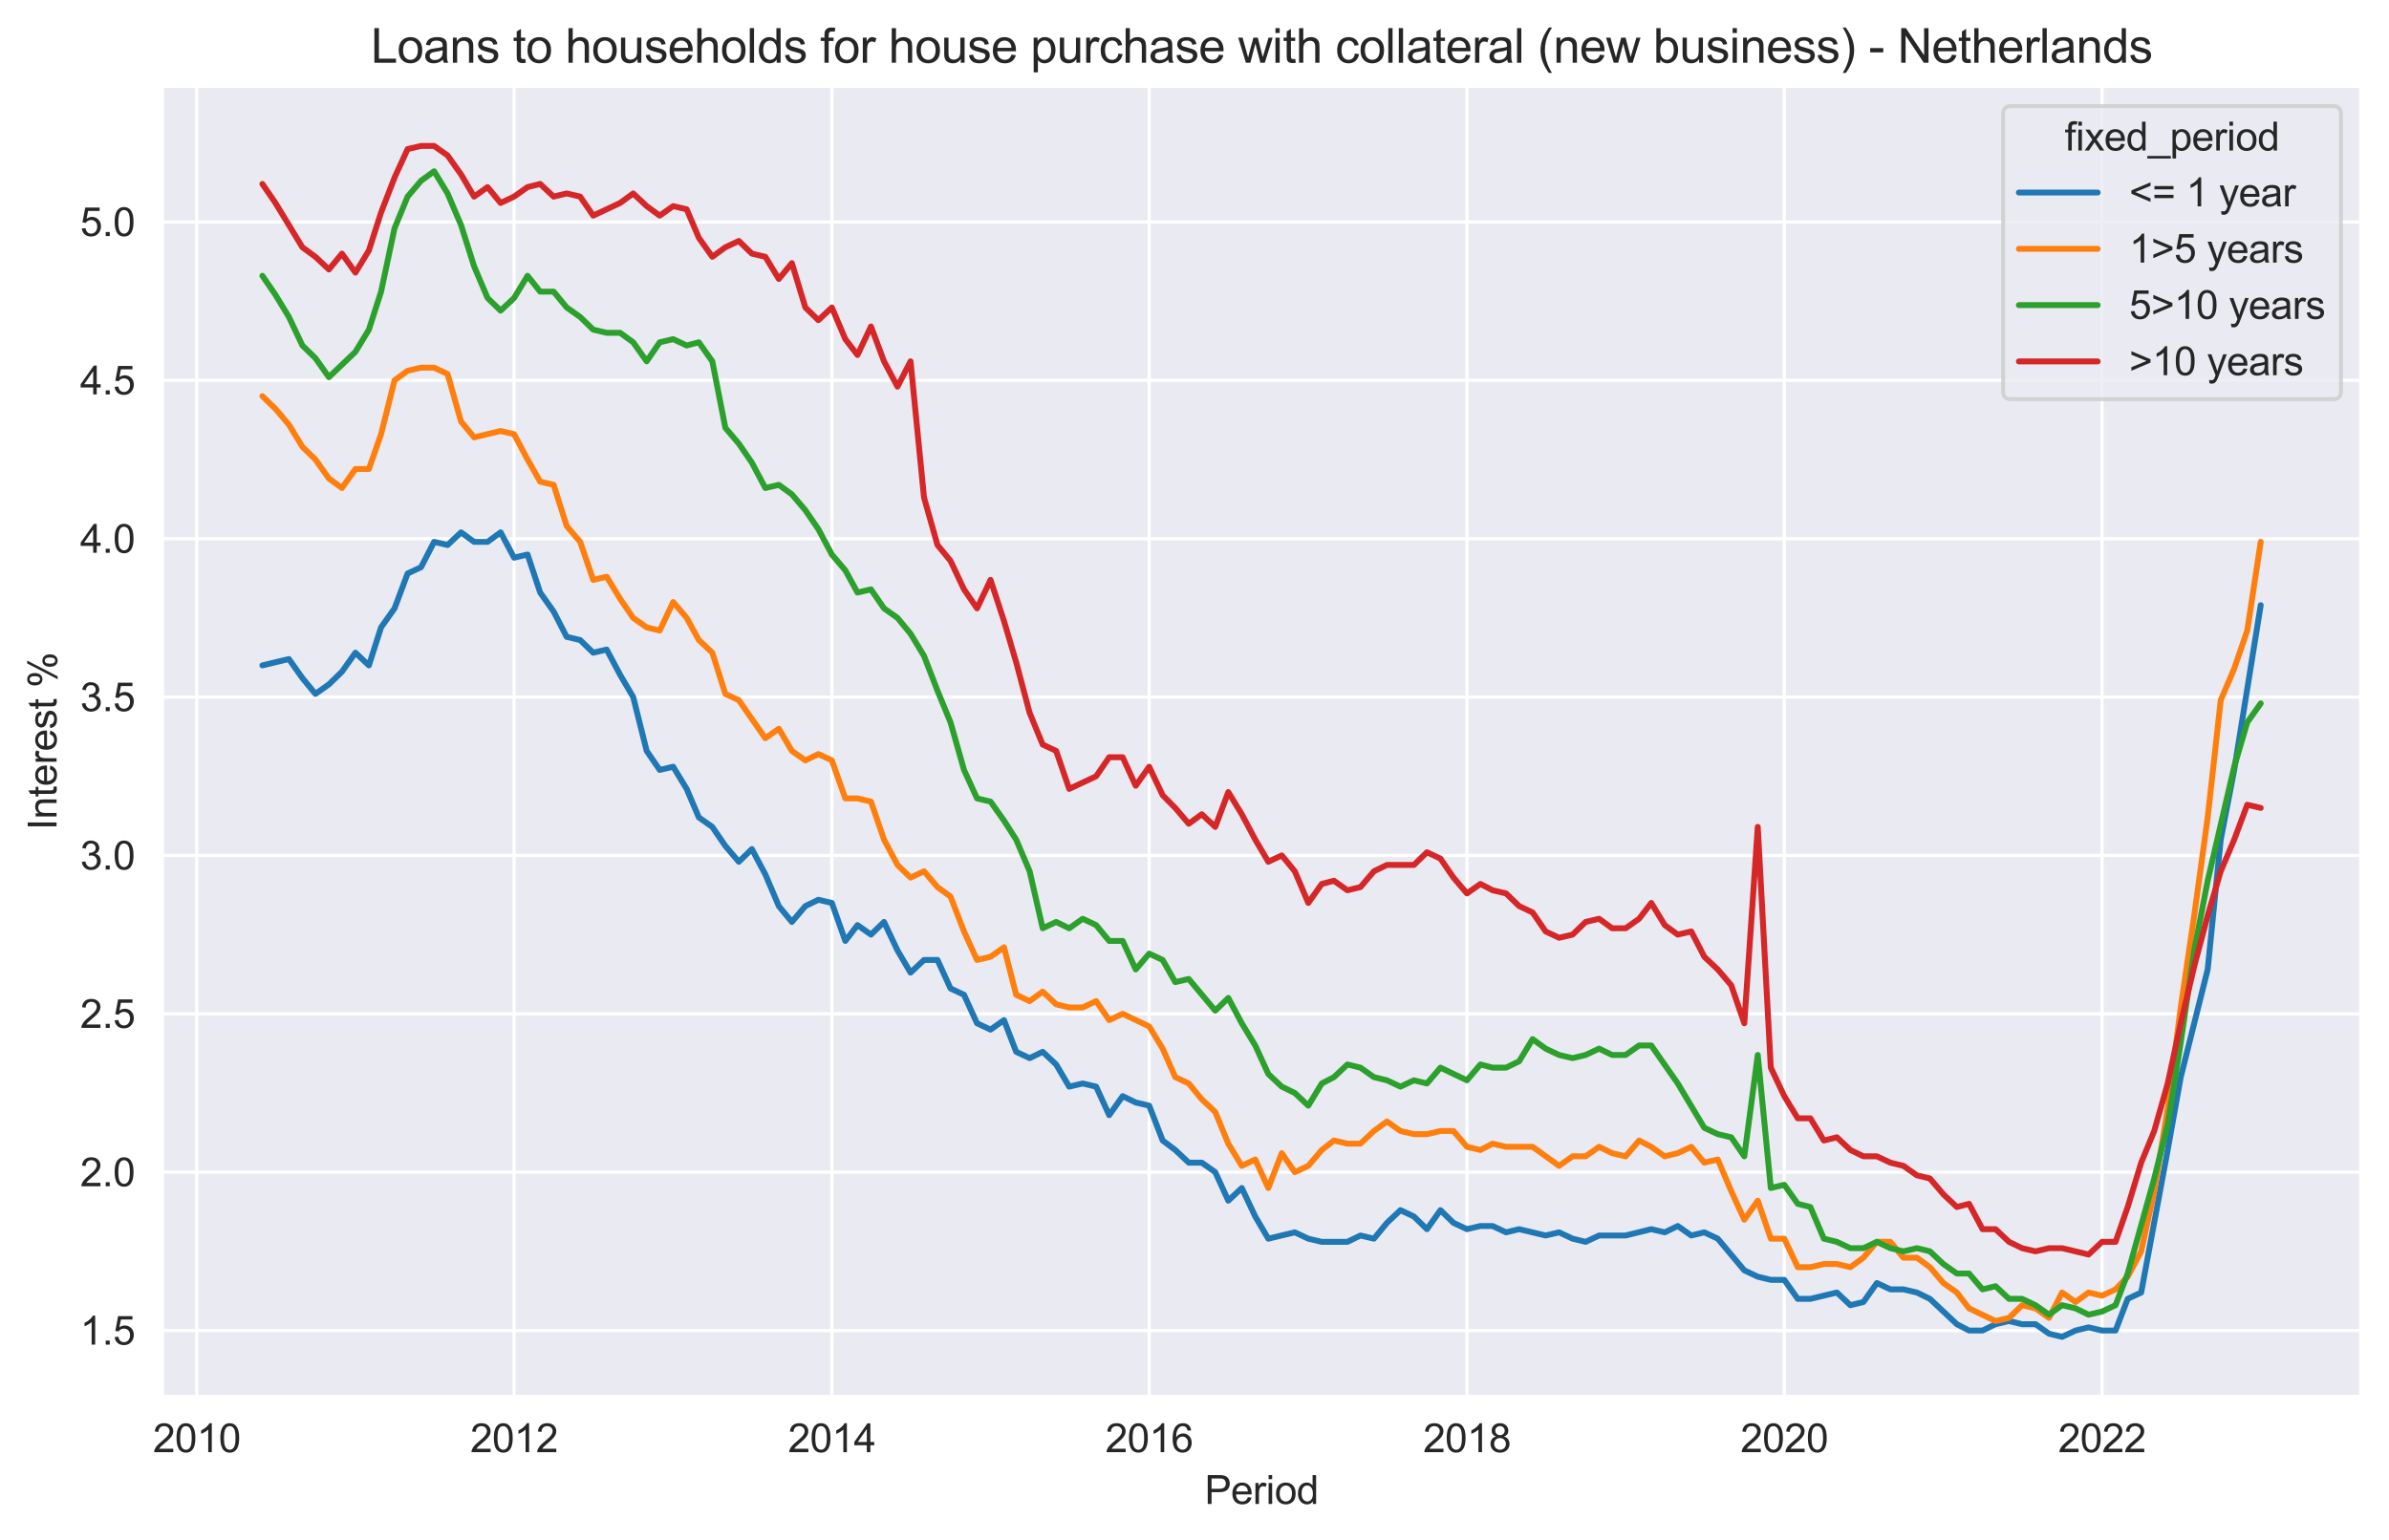 <?xml version="1.0" encoding="utf-8" standalone="no"?>
<!DOCTYPE svg PUBLIC "-//W3C//DTD SVG 1.1//EN"
  "http://www.w3.org/Graphics/SVG/1.1/DTD/svg11.dtd">
<svg xmlns:xlink="http://www.w3.org/1999/xlink" width="606.445pt" height="391.066pt" viewBox="0 0 606.445 391.066" xmlns="http://www.w3.org/2000/svg" version="1.1">
 <defs>
  <style type="text/css">*{stroke-linejoin: round; stroke-linecap: butt}</style>
 </defs>
 <g id="figure_1">
  <g id="patch_1">
   <path d="M 0 391.066 
L 606.445 391.066 
L 606.445 0 
L 0 0 
z
" style="fill: #ffffff"/>
  </g>
  <g id="axes_1">
   <g id="patch_2">
    <path d="M 41.245 354.576 
L 599.245 354.576 
L 599.245 21.936 
L 41.245 21.936 
z
" style="fill: #eaeaf2"/>
   </g>
   <g id="matplotlib.axis_1">
    <g id="xtick_1">
     <g id="line2d_1">
      <path d="M 49.946 354.576 
L 49.946 21.936 
" clip-path="url(#p7eb33735d8)" style="fill: none; stroke: #ffffff; stroke-width: 0.8; stroke-linecap: round"/>
     </g>
     <g id="text_1">
      <!-- 2010 -->
      <g style="fill: #262626" transform="translate(38.824 368.733)scale(0.1 -0.1)">
       <defs>
        <path id="ArialMT-32" d="M 3222 541 
L 3222 0 
L 194 0 
Q 188 203 259 391 
Q 375 700 629 1000 
Q 884 1300 1366 1694 
Q 2113 2306 2375 2664 
Q 2638 3022 2638 3341 
Q 2638 3675 2398 3904 
Q 2159 4134 1775 4134 
Q 1369 4134 1125 3890 
Q 881 3647 878 3216 
L 300 3275 
Q 359 3922 746 4261 
Q 1134 4600 1788 4600 
Q 2447 4600 2831 4234 
Q 3216 3869 3216 3328 
Q 3216 3053 3103 2787 
Q 2991 2522 2730 2228 
Q 2469 1934 1863 1422 
Q 1356 997 1212 845 
Q 1069 694 975 541 
L 3222 541 
z
" transform="scale(0.016)"/>
        <path id="ArialMT-30" d="M 266 2259 
Q 266 3072 433 3567 
Q 600 4063 929 4331 
Q 1259 4600 1759 4600 
Q 2128 4600 2406 4451 
Q 2684 4303 2865 4023 
Q 3047 3744 3150 3342 
Q 3253 2941 3253 2259 
Q 3253 1453 3087 958 
Q 2922 463 2592 192 
Q 2263 -78 1759 -78 
Q 1097 -78 719 397 
Q 266 969 266 2259 
z
M 844 2259 
Q 844 1131 1108 757 
Q 1372 384 1759 384 
Q 2147 384 2411 759 
Q 2675 1134 2675 2259 
Q 2675 3391 2411 3762 
Q 2147 4134 1753 4134 
Q 1366 4134 1134 3806 
Q 844 3388 844 2259 
z
" transform="scale(0.016)"/>
        <path id="ArialMT-31" d="M 2384 0 
L 1822 0 
L 1822 3584 
Q 1619 3391 1289 3197 
Q 959 3003 697 2906 
L 697 3450 
Q 1169 3672 1522 3987 
Q 1875 4303 2022 4600 
L 2384 4600 
L 2384 0 
z
" transform="scale(0.016)"/>
       </defs>
       <use xlink:href="#ArialMT-32"/>
       <use xlink:href="#ArialMT-30" x="55.615"/>
       <use xlink:href="#ArialMT-31" x="111.23"/>
       <use xlink:href="#ArialMT-30" x="166.846"/>
      </g>
     </g>
    </g>
    <g id="xtick_2">
     <g id="line2d_2">
      <path d="M 130.501 354.576 
L 130.501 21.936 
" clip-path="url(#p7eb33735d8)" style="fill: none; stroke: #ffffff; stroke-width: 0.8; stroke-linecap: round"/>
     </g>
     <g id="text_2">
      <!-- 2012 -->
      <g style="fill: #262626" transform="translate(119.379 368.733)scale(0.1 -0.1)">
       <use xlink:href="#ArialMT-32"/>
       <use xlink:href="#ArialMT-30" x="55.615"/>
       <use xlink:href="#ArialMT-31" x="111.23"/>
       <use xlink:href="#ArialMT-32" x="166.846"/>
      </g>
     </g>
    </g>
    <g id="xtick_3">
     <g id="line2d_3">
      <path d="M 211.166 354.576 
L 211.166 21.936 
" clip-path="url(#p7eb33735d8)" style="fill: none; stroke: #ffffff; stroke-width: 0.8; stroke-linecap: round"/>
     </g>
     <g id="text_3">
      <!-- 2014 -->
      <g style="fill: #262626" transform="translate(200.044 368.733)scale(0.1 -0.1)">
       <defs>
        <path id="ArialMT-34" d="M 2069 0 
L 2069 1097 
L 81 1097 
L 81 1613 
L 2172 4581 
L 2631 4581 
L 2631 1613 
L 3250 1613 
L 3250 1097 
L 2631 1097 
L 2631 0 
L 2069 0 
z
M 2069 1613 
L 2069 3678 
L 634 1613 
L 2069 1613 
z
" transform="scale(0.016)"/>
       </defs>
       <use xlink:href="#ArialMT-32"/>
       <use xlink:href="#ArialMT-30" x="55.615"/>
       <use xlink:href="#ArialMT-31" x="111.23"/>
       <use xlink:href="#ArialMT-34" x="166.846"/>
      </g>
     </g>
    </g>
    <g id="xtick_4">
     <g id="line2d_4">
      <path d="M 291.72 354.576 
L 291.72 21.936 
" clip-path="url(#p7eb33735d8)" style="fill: none; stroke: #ffffff; stroke-width: 0.8; stroke-linecap: round"/>
     </g>
     <g id="text_4">
      <!-- 2016 -->
      <g style="fill: #262626" transform="translate(280.598 368.733)scale(0.1 -0.1)">
       <defs>
        <path id="ArialMT-36" d="M 3184 3459 
L 2625 3416 
Q 2550 3747 2413 3897 
Q 2184 4138 1850 4138 
Q 1581 4138 1378 3988 
Q 1113 3794 959 3422 
Q 806 3050 800 2363 
Q 1003 2672 1297 2822 
Q 1591 2972 1913 2972 
Q 2475 2972 2870 2558 
Q 3266 2144 3266 1488 
Q 3266 1056 3080 686 
Q 2894 316 2569 119 
Q 2244 -78 1831 -78 
Q 1128 -78 684 439 
Q 241 956 241 2144 
Q 241 3472 731 4075 
Q 1159 4600 1884 4600 
Q 2425 4600 2770 4297 
Q 3116 3994 3184 3459 
z
M 888 1484 
Q 888 1194 1011 928 
Q 1134 663 1356 523 
Q 1578 384 1822 384 
Q 2178 384 2434 671 
Q 2691 959 2691 1453 
Q 2691 1928 2437 2201 
Q 2184 2475 1800 2475 
Q 1419 2475 1153 2201 
Q 888 1928 888 1484 
z
" transform="scale(0.016)"/>
       </defs>
       <use xlink:href="#ArialMT-32"/>
       <use xlink:href="#ArialMT-30" x="55.615"/>
       <use xlink:href="#ArialMT-31" x="111.23"/>
       <use xlink:href="#ArialMT-36" x="166.846"/>
      </g>
     </g>
    </g>
    <g id="xtick_5">
     <g id="line2d_5">
      <path d="M 372.385 354.576 
L 372.385 21.936 
" clip-path="url(#p7eb33735d8)" style="fill: none; stroke: #ffffff; stroke-width: 0.8; stroke-linecap: round"/>
     </g>
     <g id="text_5">
      <!-- 2018 -->
      <g style="fill: #262626" transform="translate(361.263 368.733)scale(0.1 -0.1)">
       <defs>
        <path id="ArialMT-38" d="M 1131 2484 
Q 781 2613 612 2850 
Q 444 3088 444 3419 
Q 444 3919 803 4259 
Q 1163 4600 1759 4600 
Q 2359 4600 2725 4251 
Q 3091 3903 3091 3403 
Q 3091 3084 2923 2848 
Q 2756 2613 2416 2484 
Q 2838 2347 3058 2040 
Q 3278 1734 3278 1309 
Q 3278 722 2862 322 
Q 2447 -78 1769 -78 
Q 1091 -78 675 323 
Q 259 725 259 1325 
Q 259 1772 486 2073 
Q 713 2375 1131 2484 
z
M 1019 3438 
Q 1019 3113 1228 2906 
Q 1438 2700 1772 2700 
Q 2097 2700 2305 2904 
Q 2513 3109 2513 3406 
Q 2513 3716 2298 3927 
Q 2084 4138 1766 4138 
Q 1444 4138 1231 3931 
Q 1019 3725 1019 3438 
z
M 838 1322 
Q 838 1081 952 856 
Q 1066 631 1291 507 
Q 1516 384 1775 384 
Q 2178 384 2440 643 
Q 2703 903 2703 1303 
Q 2703 1709 2433 1975 
Q 2163 2241 1756 2241 
Q 1359 2241 1098 1978 
Q 838 1716 838 1322 
z
" transform="scale(0.016)"/>
       </defs>
       <use xlink:href="#ArialMT-32"/>
       <use xlink:href="#ArialMT-30" x="55.615"/>
       <use xlink:href="#ArialMT-31" x="111.23"/>
       <use xlink:href="#ArialMT-38" x="166.846"/>
      </g>
     </g>
    </g>
    <g id="xtick_6">
     <g id="line2d_6">
      <path d="M 452.94 354.576 
L 452.94 21.936 
" clip-path="url(#p7eb33735d8)" style="fill: none; stroke: #ffffff; stroke-width: 0.8; stroke-linecap: round"/>
     </g>
     <g id="text_6">
      <!-- 2020 -->
      <g style="fill: #262626" transform="translate(441.818 368.733)scale(0.1 -0.1)">
       <use xlink:href="#ArialMT-32"/>
       <use xlink:href="#ArialMT-30" x="55.615"/>
       <use xlink:href="#ArialMT-32" x="111.23"/>
       <use xlink:href="#ArialMT-30" x="166.846"/>
      </g>
     </g>
    </g>
    <g id="xtick_7">
     <g id="line2d_7">
      <path d="M 533.604 354.576 
L 533.604 21.936 
" clip-path="url(#p7eb33735d8)" style="fill: none; stroke: #ffffff; stroke-width: 0.8; stroke-linecap: round"/>
     </g>
     <g id="text_7">
      <!-- 2022 -->
      <g style="fill: #262626" transform="translate(522.483 368.733)scale(0.1 -0.1)">
       <use xlink:href="#ArialMT-32"/>
       <use xlink:href="#ArialMT-30" x="55.615"/>
       <use xlink:href="#ArialMT-32" x="111.23"/>
       <use xlink:href="#ArialMT-32" x="166.846"/>
      </g>
     </g>
    </g>
    <g id="text_8">
     <!-- Period -->
     <g style="fill: #262626" transform="translate(305.793 381.879)scale(0.1 -0.1)">
      <defs>
       <path id="ArialMT-50" d="M 494 0 
L 494 4581 
L 2222 4581 
Q 2678 4581 2919 4538 
Q 3256 4481 3484 4323 
Q 3713 4166 3852 3881 
Q 3991 3597 3991 3256 
Q 3991 2672 3619 2267 
Q 3247 1863 2275 1863 
L 1100 1863 
L 1100 0 
L 494 0 
z
M 1100 2403 
L 2284 2403 
Q 2872 2403 3119 2622 
Q 3366 2841 3366 3238 
Q 3366 3525 3220 3729 
Q 3075 3934 2838 4000 
Q 2684 4041 2272 4041 
L 1100 4041 
L 1100 2403 
z
" transform="scale(0.016)"/>
       <path id="ArialMT-65" d="M 2694 1069 
L 3275 997 
Q 3138 488 2766 206 
Q 2394 -75 1816 -75 
Q 1088 -75 661 373 
Q 234 822 234 1631 
Q 234 2469 665 2931 
Q 1097 3394 1784 3394 
Q 2450 3394 2872 2941 
Q 3294 2488 3294 1666 
Q 3294 1616 3291 1516 
L 816 1516 
Q 847 969 1125 678 
Q 1403 388 1819 388 
Q 2128 388 2347 550 
Q 2566 713 2694 1069 
z
M 847 1978 
L 2700 1978 
Q 2663 2397 2488 2606 
Q 2219 2931 1791 2931 
Q 1403 2931 1139 2672 
Q 875 2413 847 1978 
z
" transform="scale(0.016)"/>
       <path id="ArialMT-72" d="M 416 0 
L 416 3319 
L 922 3319 
L 922 2816 
Q 1116 3169 1280 3281 
Q 1444 3394 1641 3394 
Q 1925 3394 2219 3213 
L 2025 2691 
Q 1819 2813 1613 2813 
Q 1428 2813 1281 2702 
Q 1134 2591 1072 2394 
Q 978 2094 978 1738 
L 978 0 
L 416 0 
z
" transform="scale(0.016)"/>
       <path id="ArialMT-69" d="M 425 3934 
L 425 4581 
L 988 4581 
L 988 3934 
L 425 3934 
z
M 425 0 
L 425 3319 
L 988 3319 
L 988 0 
L 425 0 
z
" transform="scale(0.016)"/>
       <path id="ArialMT-6f" d="M 213 1659 
Q 213 2581 725 3025 
Q 1153 3394 1769 3394 
Q 2453 3394 2887 2945 
Q 3322 2497 3322 1706 
Q 3322 1066 3130 698 
Q 2938 331 2570 128 
Q 2203 -75 1769 -75 
Q 1072 -75 642 372 
Q 213 819 213 1659 
z
M 791 1659 
Q 791 1022 1069 705 
Q 1347 388 1769 388 
Q 2188 388 2466 706 
Q 2744 1025 2744 1678 
Q 2744 2294 2464 2611 
Q 2184 2928 1769 2928 
Q 1347 2928 1069 2612 
Q 791 2297 791 1659 
z
" transform="scale(0.016)"/>
       <path id="ArialMT-64" d="M 2575 0 
L 2575 419 
Q 2259 -75 1647 -75 
Q 1250 -75 917 144 
Q 584 363 401 755 
Q 219 1147 219 1656 
Q 219 2153 384 2558 
Q 550 2963 881 3178 
Q 1213 3394 1622 3394 
Q 1922 3394 2156 3267 
Q 2391 3141 2538 2938 
L 2538 4581 
L 3097 4581 
L 3097 0 
L 2575 0 
z
M 797 1656 
Q 797 1019 1065 703 
Q 1334 388 1700 388 
Q 2069 388 2326 689 
Q 2584 991 2584 1609 
Q 2584 2291 2321 2609 
Q 2059 2928 1675 2928 
Q 1300 2928 1048 2622 
Q 797 2316 797 1656 
z
" transform="scale(0.016)"/>
      </defs>
      <use xlink:href="#ArialMT-50"/>
      <use xlink:href="#ArialMT-65" x="66.699"/>
      <use xlink:href="#ArialMT-72" x="122.314"/>
      <use xlink:href="#ArialMT-69" x="155.615"/>
      <use xlink:href="#ArialMT-6f" x="177.832"/>
      <use xlink:href="#ArialMT-64" x="233.447"/>
     </g>
    </g>
   </g>
   <g id="matplotlib.axis_2">
    <g id="ytick_1">
     <g id="line2d_8">
      <path d="M 41.245 337.847 
L 599.245 337.847 
" clip-path="url(#p7eb33735d8)" style="fill: none; stroke: #ffffff; stroke-width: 0.8; stroke-linecap: round"/>
     </g>
     <g id="text_9">
      <!-- 1.5 -->
      <g style="fill: #262626" transform="translate(20.345 341.426)scale(0.1 -0.1)">
       <defs>
        <path id="ArialMT-2e" d="M 581 0 
L 581 641 
L 1222 641 
L 1222 0 
L 581 0 
z
" transform="scale(0.016)"/>
        <path id="ArialMT-35" d="M 266 1200 
L 856 1250 
Q 922 819 1161 601 
Q 1400 384 1738 384 
Q 2144 384 2425 690 
Q 2706 997 2706 1503 
Q 2706 1984 2436 2262 
Q 2166 2541 1728 2541 
Q 1456 2541 1237 2417 
Q 1019 2294 894 2097 
L 366 2166 
L 809 4519 
L 3088 4519 
L 3088 3981 
L 1259 3981 
L 1013 2750 
Q 1425 3038 1878 3038 
Q 2478 3038 2890 2622 
Q 3303 2206 3303 1553 
Q 3303 931 2941 478 
Q 2500 -78 1738 -78 
Q 1113 -78 717 272 
Q 322 622 266 1200 
z
" transform="scale(0.016)"/>
       </defs>
       <use xlink:href="#ArialMT-31"/>
       <use xlink:href="#ArialMT-2e" x="55.615"/>
       <use xlink:href="#ArialMT-35" x="83.398"/>
      </g>
     </g>
    </g>
    <g id="ytick_2">
     <g id="line2d_9">
      <path d="M 41.245 297.634 
L 599.245 297.634 
" clip-path="url(#p7eb33735d8)" style="fill: none; stroke: #ffffff; stroke-width: 0.8; stroke-linecap: round"/>
     </g>
     <g id="text_10">
      <!-- 2.0 -->
      <g style="fill: #262626" transform="translate(20.345 301.213)scale(0.1 -0.1)">
       <use xlink:href="#ArialMT-32"/>
       <use xlink:href="#ArialMT-2e" x="55.615"/>
       <use xlink:href="#ArialMT-30" x="83.398"/>
      </g>
     </g>
    </g>
    <g id="ytick_3">
     <g id="line2d_10">
      <path d="M 41.245 257.422 
L 599.245 257.422 
" clip-path="url(#p7eb33735d8)" style="fill: none; stroke: #ffffff; stroke-width: 0.8; stroke-linecap: round"/>
     </g>
     <g id="text_11">
      <!-- 2.5 -->
      <g style="fill: #262626" transform="translate(20.345 261)scale(0.1 -0.1)">
       <use xlink:href="#ArialMT-32"/>
       <use xlink:href="#ArialMT-2e" x="55.615"/>
       <use xlink:href="#ArialMT-35" x="83.398"/>
      </g>
     </g>
    </g>
    <g id="ytick_4">
     <g id="line2d_11">
      <path d="M 41.245 217.209 
L 599.245 217.209 
" clip-path="url(#p7eb33735d8)" style="fill: none; stroke: #ffffff; stroke-width: 0.8; stroke-linecap: round"/>
     </g>
     <g id="text_12">
      <!-- 3.0 -->
      <g style="fill: #262626" transform="translate(20.345 220.788)scale(0.1 -0.1)">
       <defs>
        <path id="ArialMT-33" d="M 269 1209 
L 831 1284 
Q 928 806 1161 595 
Q 1394 384 1728 384 
Q 2125 384 2398 659 
Q 2672 934 2672 1341 
Q 2672 1728 2419 1979 
Q 2166 2231 1775 2231 
Q 1616 2231 1378 2169 
L 1441 2663 
Q 1497 2656 1531 2656 
Q 1891 2656 2178 2843 
Q 2466 3031 2466 3422 
Q 2466 3731 2256 3934 
Q 2047 4138 1716 4138 
Q 1388 4138 1169 3931 
Q 950 3725 888 3313 
L 325 3413 
Q 428 3978 793 4289 
Q 1159 4600 1703 4600 
Q 2078 4600 2393 4439 
Q 2709 4278 2876 4000 
Q 3044 3722 3044 3409 
Q 3044 3113 2884 2869 
Q 2725 2625 2413 2481 
Q 2819 2388 3044 2092 
Q 3269 1797 3269 1353 
Q 3269 753 2831 336 
Q 2394 -81 1725 -81 
Q 1122 -81 723 278 
Q 325 638 269 1209 
z
" transform="scale(0.016)"/>
       </defs>
       <use xlink:href="#ArialMT-33"/>
       <use xlink:href="#ArialMT-2e" x="55.615"/>
       <use xlink:href="#ArialMT-30" x="83.398"/>
      </g>
     </g>
    </g>
    <g id="ytick_5">
     <g id="line2d_12">
      <path d="M 41.245 176.996 
L 599.245 176.996 
" clip-path="url(#p7eb33735d8)" style="fill: none; stroke: #ffffff; stroke-width: 0.8; stroke-linecap: round"/>
     </g>
     <g id="text_13">
      <!-- 3.5 -->
      <g style="fill: #262626" transform="translate(20.345 180.575)scale(0.1 -0.1)">
       <use xlink:href="#ArialMT-33"/>
       <use xlink:href="#ArialMT-2e" x="55.615"/>
       <use xlink:href="#ArialMT-35" x="83.398"/>
      </g>
     </g>
    </g>
    <g id="ytick_6">
     <g id="line2d_13">
      <path d="M 41.245 136.783 
L 599.245 136.783 
" clip-path="url(#p7eb33735d8)" style="fill: none; stroke: #ffffff; stroke-width: 0.8; stroke-linecap: round"/>
     </g>
     <g id="text_14">
      <!-- 4.0 -->
      <g style="fill: #262626" transform="translate(20.345 140.362)scale(0.1 -0.1)">
       <use xlink:href="#ArialMT-34"/>
       <use xlink:href="#ArialMT-2e" x="55.615"/>
       <use xlink:href="#ArialMT-30" x="83.398"/>
      </g>
     </g>
    </g>
    <g id="ytick_7">
     <g id="line2d_14">
      <path d="M 41.245 96.571 
L 599.245 96.571 
" clip-path="url(#p7eb33735d8)" style="fill: none; stroke: #ffffff; stroke-width: 0.8; stroke-linecap: round"/>
     </g>
     <g id="text_15">
      <!-- 4.5 -->
      <g style="fill: #262626" transform="translate(20.345 100.149)scale(0.1 -0.1)">
       <use xlink:href="#ArialMT-34"/>
       <use xlink:href="#ArialMT-2e" x="55.615"/>
       <use xlink:href="#ArialMT-35" x="83.398"/>
      </g>
     </g>
    </g>
    <g id="ytick_8">
     <g id="line2d_15">
      <path d="M 41.245 56.358 
L 599.245 56.358 
" clip-path="url(#p7eb33735d8)" style="fill: none; stroke: #ffffff; stroke-width: 0.8; stroke-linecap: round"/>
     </g>
     <g id="text_16">
      <!-- 5.0 -->
      <g style="fill: #262626" transform="translate(20.345 59.937)scale(0.1 -0.1)">
       <use xlink:href="#ArialMT-35"/>
       <use xlink:href="#ArialMT-2e" x="55.615"/>
       <use xlink:href="#ArialMT-30" x="83.398"/>
      </g>
     </g>
    </g>
    <g id="text_17">
     <!-- Interest % -->
     <g style="fill: #262626" transform="translate(14.358 210.764)rotate(-90)scale(0.1 -0.1)">
      <defs>
       <path id="ArialMT-49" d="M 597 0 
L 597 4581 
L 1203 4581 
L 1203 0 
L 597 0 
z
" transform="scale(0.016)"/>
       <path id="ArialMT-6e" d="M 422 0 
L 422 3319 
L 928 3319 
L 928 2847 
Q 1294 3394 1984 3394 
Q 2284 3394 2536 3286 
Q 2788 3178 2913 3003 
Q 3038 2828 3088 2588 
Q 3119 2431 3119 2041 
L 3119 0 
L 2556 0 
L 2556 2019 
Q 2556 2363 2490 2533 
Q 2425 2703 2258 2804 
Q 2091 2906 1866 2906 
Q 1506 2906 1245 2678 
Q 984 2450 984 1813 
L 984 0 
L 422 0 
z
" transform="scale(0.016)"/>
       <path id="ArialMT-74" d="M 1650 503 
L 1731 6 
Q 1494 -44 1306 -44 
Q 1000 -44 831 53 
Q 663 150 594 308 
Q 525 466 525 972 
L 525 2881 
L 113 2881 
L 113 3319 
L 525 3319 
L 525 4141 
L 1084 4478 
L 1084 3319 
L 1650 3319 
L 1650 2881 
L 1084 2881 
L 1084 941 
Q 1084 700 1114 631 
Q 1144 563 1211 522 
Q 1278 481 1403 481 
Q 1497 481 1650 503 
z
" transform="scale(0.016)"/>
       <path id="ArialMT-73" d="M 197 991 
L 753 1078 
Q 800 744 1014 566 
Q 1228 388 1613 388 
Q 2000 388 2187 545 
Q 2375 703 2375 916 
Q 2375 1106 2209 1216 
Q 2094 1291 1634 1406 
Q 1016 1563 777 1677 
Q 538 1791 414 1992 
Q 291 2194 291 2438 
Q 291 2659 392 2848 
Q 494 3038 669 3163 
Q 800 3259 1026 3326 
Q 1253 3394 1513 3394 
Q 1903 3394 2198 3281 
Q 2494 3169 2634 2976 
Q 2775 2784 2828 2463 
L 2278 2388 
Q 2241 2644 2061 2787 
Q 1881 2931 1553 2931 
Q 1166 2931 1000 2803 
Q 834 2675 834 2503 
Q 834 2394 903 2306 
Q 972 2216 1119 2156 
Q 1203 2125 1616 2013 
Q 2213 1853 2448 1751 
Q 2684 1650 2818 1456 
Q 2953 1263 2953 975 
Q 2953 694 2789 445 
Q 2625 197 2315 61 
Q 2006 -75 1616 -75 
Q 969 -75 630 194 
Q 291 463 197 991 
z
" transform="scale(0.016)"/>
       <path id="ArialMT-20" transform="scale(0.016)"/>
       <path id="ArialMT-25" d="M 372 3481 
Q 372 3972 619 4315 
Q 866 4659 1334 4659 
Q 1766 4659 2048 4351 
Q 2331 4044 2331 3447 
Q 2331 2866 2045 2552 
Q 1759 2238 1341 2238 
Q 925 2238 648 2547 
Q 372 2856 372 3481 
z
M 1350 4272 
Q 1141 4272 1002 4090 
Q 863 3909 863 3425 
Q 863 2984 1003 2804 
Q 1144 2625 1350 2625 
Q 1563 2625 1702 2806 
Q 1841 2988 1841 3469 
Q 1841 3913 1700 4092 
Q 1559 4272 1350 4272 
z
M 1353 -169 
L 3859 4659 
L 4316 4659 
L 1819 -169 
L 1353 -169 
z
M 3334 1075 
Q 3334 1569 3581 1911 
Q 3828 2253 4300 2253 
Q 4731 2253 5014 1945 
Q 5297 1638 5297 1041 
Q 5297 459 5011 145 
Q 4725 -169 4303 -169 
Q 3888 -169 3611 142 
Q 3334 453 3334 1075 
z
M 4316 1866 
Q 4103 1866 3964 1684 
Q 3825 1503 3825 1019 
Q 3825 581 3965 400 
Q 4106 219 4313 219 
Q 4528 219 4667 400 
Q 4806 581 4806 1063 
Q 4806 1506 4665 1686 
Q 4525 1866 4316 1866 
z
" transform="scale(0.016)"/>
      </defs>
      <use xlink:href="#ArialMT-49"/>
      <use xlink:href="#ArialMT-6e" x="27.783"/>
      <use xlink:href="#ArialMT-74" x="83.398"/>
      <use xlink:href="#ArialMT-65" x="111.182"/>
      <use xlink:href="#ArialMT-72" x="166.797"/>
      <use xlink:href="#ArialMT-65" x="200.098"/>
      <use xlink:href="#ArialMT-73" x="255.713"/>
      <use xlink:href="#ArialMT-74" x="305.713"/>
      <use xlink:href="#ArialMT-20" x="333.496"/>
      <use xlink:href="#ArialMT-25" x="361.279"/>
     </g>
    </g>
   </g>
   <g id="PolyCollection_1"/>
   <g id="PolyCollection_2"/>
   <g id="PolyCollection_3"/>
   <g id="PolyCollection_4"/>
   <g id="line2d_16">
    <path d="M 66.609 168.953 
L 73.34 167.345 
L 76.761 172.171 
L 80.071 176.192 
L 83.492 173.779 
L 86.803 170.562 
L 90.224 165.736 
L 93.644 168.953 
L 96.734 159.302 
L 100.155 154.477 
L 103.465 145.63 
L 106.886 144.022 
L 110.197 137.588 
L 113.617 138.392 
L 117.038 135.175 
L 120.349 137.588 
L 123.77 137.588 
L 127.08 135.175 
L 130.501 141.609 
L 133.922 140.805 
L 137.122 150.456 
L 140.543 155.281 
L 143.853 161.715 
L 147.274 162.519 
L 150.584 165.736 
L 154.005 164.932 
L 157.426 171.366 
L 160.736 176.996 
L 164.157 190.668 
L 167.468 195.494 
L 170.888 194.69 
L 174.309 200.319 
L 177.399 207.558 
L 180.82 209.971 
L 184.13 214.796 
L 187.551 218.817 
L 190.862 215.6 
L 194.282 222.034 
L 197.703 230.077 
L 201.014 234.098 
L 204.434 230.077 
L 207.745 228.468 
L 211.166 229.273 
L 214.586 238.924 
L 217.676 234.902 
L 221.097 237.315 
L 224.408 234.098 
L 227.828 241.336 
L 231.139 246.966 
L 234.56 243.749 
L 237.98 243.749 
L 241.291 250.988 
L 244.712 252.596 
L 248.022 259.834 
L 251.443 261.443 
L 254.864 259.03 
L 257.954 267.073 
L 261.374 268.681 
L 264.685 267.073 
L 268.106 270.29 
L 271.416 275.919 
L 274.837 275.115 
L 278.258 275.919 
L 281.568 283.158 
L 284.989 278.332 
L 288.299 279.941 
L 291.72 280.745 
L 295.141 289.592 
L 298.341 292.005 
L 301.762 295.222 
L 305.072 295.222 
L 308.493 297.634 
L 311.804 304.873 
L 315.224 301.656 
L 318.645 308.894 
L 321.956 314.524 
L 328.687 312.915 
L 332.108 314.524 
L 335.529 315.328 
L 342.039 315.328 
L 345.35 313.719 
L 348.77 314.524 
L 352.081 310.502 
L 355.502 307.285 
L 358.923 308.894 
L 362.233 312.111 
L 365.654 307.285 
L 368.964 310.502 
L 372.385 312.111 
L 375.806 311.307 
L 378.896 311.307 
L 382.316 312.915 
L 385.627 312.111 
L 392.358 313.719 
L 395.779 312.915 
L 399.2 314.524 
L 402.51 315.328 
L 405.931 313.719 
L 412.662 313.719 
L 419.173 312.111 
L 422.594 312.915 
L 425.904 311.307 
L 429.325 313.719 
L 432.635 312.915 
L 436.056 314.524 
L 442.787 322.566 
L 446.208 324.175 
L 449.519 324.979 
L 452.94 324.979 
L 456.36 329.805 
L 459.56 329.805 
L 466.292 328.196 
L 469.713 331.413 
L 473.023 330.609 
L 476.444 325.783 
L 479.865 327.392 
L 483.175 327.392 
L 486.596 328.196 
L 489.906 329.805 
L 496.748 336.239 
L 499.838 337.847 
L 503.259 337.847 
L 506.569 336.239 
L 509.99 335.434 
L 513.3 336.239 
L 516.721 336.239 
L 520.142 338.651 
L 523.452 339.456 
L 526.873 337.847 
L 530.184 337.043 
L 533.604 337.847 
L 537.025 337.847 
L 540.115 329.805 
L 543.536 328.196 
L 550.267 292.005 
L 553.578 273.507 
L 560.419 246.162 
L 563.73 213.188 
L 567.15 195.494 
L 573.882 153.673 
L 573.882 153.673 
" clip-path="url(#p7eb33735d8)" style="fill: none; stroke: #1f77b4; stroke-width: 1.5; stroke-linecap: round"/>
   </g>
   <g id="line2d_17">
    <path d="M 66.609 100.592 
L 69.919 103.809 
L 73.34 107.83 
L 76.761 113.46 
L 80.071 116.677 
L 83.492 121.502 
L 86.803 123.915 
L 90.224 119.09 
L 93.644 119.09 
L 96.734 110.243 
L 100.155 96.571 
L 103.465 94.158 
L 106.886 93.353 
L 110.197 93.353 
L 113.617 94.962 
L 117.038 107.026 
L 120.349 111.047 
L 127.08 109.439 
L 130.501 110.243 
L 133.922 116.677 
L 137.122 122.307 
L 140.543 123.111 
L 143.853 133.566 
L 147.274 137.588 
L 150.584 147.239 
L 154.005 146.434 
L 157.426 152.064 
L 160.736 156.89 
L 164.157 159.302 
L 167.468 160.107 
L 170.888 152.868 
L 174.309 156.89 
L 177.399 162.519 
L 180.82 165.736 
L 184.13 176.192 
L 187.551 177.8 
L 194.282 187.451 
L 197.703 185.039 
L 201.014 190.668 
L 204.434 193.081 
L 207.745 191.473 
L 211.166 193.081 
L 214.586 202.732 
L 217.676 202.732 
L 221.097 203.536 
L 224.408 213.188 
L 227.828 219.622 
L 231.139 222.839 
L 234.56 221.23 
L 237.98 225.251 
L 241.291 227.664 
L 244.712 236.511 
L 248.022 243.749 
L 251.443 242.945 
L 254.864 240.532 
L 257.954 252.596 
L 261.374 254.205 
L 264.685 251.792 
L 268.106 255.009 
L 271.416 255.813 
L 274.837 255.813 
L 278.258 254.205 
L 281.568 259.03 
L 284.989 257.422 
L 291.72 260.639 
L 295.141 266.268 
L 298.341 273.507 
L 301.762 275.115 
L 305.072 279.136 
L 308.493 282.353 
L 311.804 290.396 
L 315.224 296.026 
L 318.645 294.417 
L 321.956 301.656 
L 325.377 292.809 
L 328.687 297.634 
L 332.108 296.026 
L 335.529 292.005 
L 338.618 289.592 
L 342.039 290.396 
L 345.35 290.396 
L 348.77 287.179 
L 352.081 284.766 
L 355.502 287.179 
L 358.923 287.983 
L 362.233 287.983 
L 365.654 287.179 
L 368.964 287.179 
L 372.385 291.2 
L 375.806 292.005 
L 378.896 290.396 
L 382.316 291.2 
L 389.048 291.2 
L 395.779 296.026 
L 399.2 293.613 
L 402.51 293.613 
L 405.931 291.2 
L 409.241 292.809 
L 412.662 293.613 
L 416.083 289.592 
L 419.173 291.2 
L 422.594 293.613 
L 425.904 292.809 
L 429.325 291.2 
L 432.635 295.222 
L 436.056 294.417 
L 439.477 302.46 
L 442.787 309.698 
L 446.208 304.873 
L 449.519 314.524 
L 452.94 314.524 
L 456.36 321.762 
L 459.56 321.762 
L 462.981 320.958 
L 466.292 320.958 
L 469.713 321.762 
L 473.023 319.349 
L 476.444 315.328 
L 479.865 315.328 
L 483.175 319.349 
L 486.596 319.349 
L 489.906 321.762 
L 493.327 325.783 
L 496.748 328.196 
L 499.838 332.217 
L 506.569 335.434 
L 509.99 334.63 
L 513.3 331.413 
L 516.721 332.217 
L 520.142 334.63 
L 523.452 328.196 
L 526.873 330.609 
L 530.184 328.196 
L 533.604 329 
L 537.025 327.392 
L 540.115 324.175 
L 543.536 317.741 
L 546.846 302.46 
L 550.267 281.549 
L 553.578 255.813 
L 556.998 232.49 
L 560.419 207.558 
L 563.73 177.8 
L 567.15 169.758 
L 570.461 160.107 
L 573.882 137.588 
L 573.882 137.588 
" clip-path="url(#p7eb33735d8)" style="fill: none; stroke: #ff7f0e; stroke-width: 1.5; stroke-linecap: round"/>
   </g>
   <g id="line2d_18">
    <path d="M 66.609 70.03 
L 69.919 74.856 
L 73.34 80.485 
L 76.761 87.724 
L 80.071 90.941 
L 83.492 95.766 
L 90.224 89.332 
L 93.644 83.702 
L 96.734 74.051 
L 100.155 57.966 
L 103.465 49.924 
L 106.886 45.902 
L 110.197 43.49 
L 113.617 49.119 
L 117.038 57.162 
L 120.349 67.617 
L 123.77 75.66 
L 127.08 78.877 
L 130.501 75.66 
L 133.922 70.03 
L 137.122 74.051 
L 140.543 74.051 
L 143.853 78.073 
L 147.274 80.485 
L 150.584 83.702 
L 154.005 84.507 
L 157.426 84.507 
L 160.736 86.919 
L 164.157 91.745 
L 167.468 86.919 
L 170.888 86.115 
L 174.309 87.724 
L 177.399 86.919 
L 180.82 91.745 
L 184.13 108.634 
L 187.551 112.656 
L 190.862 117.481 
L 194.282 123.915 
L 197.703 123.111 
L 201.014 125.524 
L 204.434 129.545 
L 207.745 134.371 
L 211.166 140.805 
L 214.586 144.826 
L 217.676 150.456 
L 221.097 149.651 
L 224.408 154.477 
L 227.828 156.89 
L 231.139 160.911 
L 234.56 166.541 
L 237.98 175.388 
L 241.291 183.43 
L 244.712 195.494 
L 248.022 202.732 
L 251.443 203.536 
L 254.864 208.362 
L 257.954 213.188 
L 261.374 221.23 
L 264.685 235.707 
L 268.106 234.098 
L 271.416 235.707 
L 274.837 233.294 
L 278.258 234.902 
L 281.568 238.924 
L 284.989 238.924 
L 288.299 246.162 
L 291.72 242.141 
L 295.141 243.749 
L 298.341 249.379 
L 301.762 248.575 
L 308.493 256.617 
L 311.804 253.4 
L 315.224 259.834 
L 318.645 265.464 
L 321.956 272.702 
L 325.377 275.919 
L 328.687 277.528 
L 332.108 280.745 
L 335.529 275.115 
L 338.618 273.507 
L 342.039 270.29 
L 345.35 271.094 
L 348.77 273.507 
L 352.081 274.311 
L 355.502 275.919 
L 358.923 274.311 
L 362.233 275.115 
L 365.654 271.094 
L 372.385 274.311 
L 375.806 270.29 
L 378.896 271.094 
L 382.316 271.094 
L 385.627 269.485 
L 389.048 263.856 
L 392.358 266.268 
L 395.779 267.877 
L 399.2 268.681 
L 402.51 267.877 
L 405.931 266.268 
L 409.241 267.877 
L 412.662 267.877 
L 416.083 265.464 
L 419.173 265.464 
L 425.904 275.115 
L 432.635 286.375 
L 436.056 287.983 
L 439.477 288.788 
L 442.787 293.613 
L 446.208 267.877 
L 449.519 301.656 
L 452.94 300.851 
L 456.36 305.677 
L 459.56 306.481 
L 462.981 314.524 
L 466.292 315.328 
L 469.713 316.936 
L 473.023 316.936 
L 476.444 315.328 
L 479.865 316.936 
L 483.175 317.741 
L 486.596 316.936 
L 489.906 317.741 
L 493.327 320.958 
L 496.748 323.371 
L 499.838 323.371 
L 503.259 327.392 
L 506.569 326.588 
L 509.99 329.805 
L 513.3 329.805 
L 516.721 331.413 
L 520.142 333.826 
L 523.452 331.413 
L 526.873 332.217 
L 530.184 333.826 
L 533.604 333.022 
L 537.025 331.413 
L 540.115 323.371 
L 546.846 299.243 
L 550.267 285.571 
L 553.578 264.66 
L 556.998 241.336 
L 560.419 223.643 
L 567.15 194.69 
L 570.461 183.43 
L 573.882 178.605 
L 573.882 178.605 
" clip-path="url(#p7eb33735d8)" style="fill: none; stroke: #2ca02c; stroke-width: 1.5; stroke-linecap: round"/>
   </g>
   <g id="line2d_19">
    <path d="M 66.609 46.707 
L 69.919 51.532 
L 76.761 62.792 
L 80.071 65.205 
L 83.492 68.422 
L 86.803 64.4 
L 90.224 69.226 
L 93.644 63.596 
L 96.734 53.945 
L 100.155 45.098 
L 103.465 37.86 
L 106.886 37.056 
L 110.197 37.056 
L 113.617 39.468 
L 117.038 44.294 
L 120.349 49.924 
L 123.77 47.511 
L 127.08 51.532 
L 130.501 49.924 
L 133.922 47.511 
L 137.122 46.707 
L 140.543 49.924 
L 143.853 49.119 
L 147.274 49.924 
L 150.584 54.749 
L 157.426 51.532 
L 160.736 49.119 
L 164.157 52.336 
L 167.468 54.749 
L 170.888 52.336 
L 174.309 53.141 
L 177.399 60.379 
L 180.82 65.205 
L 184.13 62.792 
L 187.551 61.183 
L 190.862 64.4 
L 194.282 65.205 
L 197.703 70.834 
L 201.014 66.813 
L 204.434 78.073 
L 207.745 81.29 
L 211.166 78.073 
L 214.586 86.115 
L 217.676 90.136 
L 221.097 82.898 
L 224.408 91.745 
L 227.828 98.179 
L 231.139 91.745 
L 234.56 126.328 
L 237.98 138.392 
L 241.291 142.413 
L 244.712 149.651 
L 248.022 154.477 
L 251.443 147.239 
L 254.864 157.694 
L 257.954 168.149 
L 261.374 181.017 
L 264.685 189.06 
L 268.106 190.668 
L 271.416 200.319 
L 278.258 197.102 
L 281.568 192.277 
L 284.989 192.277 
L 288.299 199.515 
L 291.72 194.69 
L 295.141 201.928 
L 298.341 205.145 
L 301.762 209.166 
L 305.072 206.753 
L 308.493 209.971 
L 311.804 201.124 
L 315.224 206.753 
L 318.645 213.188 
L 321.956 218.817 
L 325.377 217.209 
L 328.687 221.23 
L 332.108 229.273 
L 335.529 224.447 
L 338.618 223.643 
L 342.039 226.056 
L 345.35 225.251 
L 348.77 221.23 
L 352.081 219.622 
L 358.923 219.622 
L 362.233 216.405 
L 365.654 218.013 
L 368.964 222.839 
L 372.385 226.86 
L 375.806 224.447 
L 378.896 226.056 
L 382.316 226.86 
L 385.627 230.077 
L 389.048 231.685 
L 392.358 236.511 
L 395.779 238.119 
L 399.2 237.315 
L 402.51 234.098 
L 405.931 233.294 
L 409.241 235.707 
L 412.662 235.707 
L 416.083 233.294 
L 419.173 229.273 
L 422.594 234.902 
L 425.904 237.315 
L 429.325 236.511 
L 432.635 242.945 
L 436.056 246.162 
L 439.477 250.183 
L 442.787 259.834 
L 446.208 209.971 
L 449.519 271.094 
L 452.94 278.332 
L 456.36 283.962 
L 459.56 283.962 
L 462.981 289.592 
L 466.292 288.788 
L 469.713 292.005 
L 473.023 293.613 
L 476.444 293.613 
L 479.865 295.222 
L 483.175 296.026 
L 486.596 298.439 
L 489.906 299.243 
L 493.327 303.264 
L 496.748 306.481 
L 499.838 305.677 
L 503.259 312.111 
L 506.569 312.111 
L 509.99 315.328 
L 513.3 316.936 
L 516.721 317.741 
L 520.142 316.936 
L 523.452 316.936 
L 530.184 318.545 
L 533.604 315.328 
L 537.025 315.328 
L 540.115 306.481 
L 543.536 295.222 
L 546.846 287.179 
L 550.267 275.115 
L 553.578 259.834 
L 556.998 245.358 
L 560.419 232.49 
L 563.73 221.23 
L 567.15 213.188 
L 570.461 204.341 
L 573.882 205.145 
L 573.882 205.145 
" clip-path="url(#p7eb33735d8)" style="fill: none; stroke: #d62728; stroke-width: 1.5; stroke-linecap: round"/>
   </g>
   <g id="line2d_20"/>
   <g id="line2d_21"/>
   <g id="line2d_22"/>
   <g id="line2d_23"/>
   <g id="patch_3">
    <path d="M 41.245 354.576 
L 41.245 21.936 
" style="fill: none; stroke: #ffffff; stroke-width: 0.8; stroke-linejoin: miter; stroke-linecap: square"/>
   </g>
   <g id="patch_4">
    <path d="M 599.245 354.576 
L 599.245 21.936 
" style="fill: none; stroke: #ffffff; stroke-width: 0.8; stroke-linejoin: miter; stroke-linecap: square"/>
   </g>
   <g id="patch_5">
    <path d="M 41.245 354.576 
L 599.245 354.576 
" style="fill: none; stroke: #ffffff; stroke-width: 0.8; stroke-linejoin: miter; stroke-linecap: square"/>
   </g>
   <g id="patch_6">
    <path d="M 41.245 21.936 
L 599.245 21.936 
" style="fill: none; stroke: #ffffff; stroke-width: 0.8; stroke-linejoin: miter; stroke-linecap: square"/>
   </g>
   <g id="text_18">
    <!-- Loans to households for house purchase with collateral (new business) - Netherlands -->
    <g style="fill: #262626" transform="translate(94.133 15.936)scale(0.12 -0.12)">
     <defs>
      <path id="ArialMT-4c" d="M 469 0 
L 469 4581 
L 1075 4581 
L 1075 541 
L 3331 541 
L 3331 0 
L 469 0 
z
" transform="scale(0.016)"/>
      <path id="ArialMT-61" d="M 2588 409 
Q 2275 144 1986 34 
Q 1697 -75 1366 -75 
Q 819 -75 525 192 
Q 231 459 231 875 
Q 231 1119 342 1320 
Q 453 1522 633 1644 
Q 813 1766 1038 1828 
Q 1203 1872 1538 1913 
Q 2219 1994 2541 2106 
Q 2544 2222 2544 2253 
Q 2544 2597 2384 2738 
Q 2169 2928 1744 2928 
Q 1347 2928 1158 2789 
Q 969 2650 878 2297 
L 328 2372 
Q 403 2725 575 2942 
Q 747 3159 1072 3276 
Q 1397 3394 1825 3394 
Q 2250 3394 2515 3294 
Q 2781 3194 2906 3042 
Q 3031 2891 3081 2659 
Q 3109 2516 3109 2141 
L 3109 1391 
Q 3109 606 3145 398 
Q 3181 191 3288 0 
L 2700 0 
Q 2613 175 2588 409 
z
M 2541 1666 
Q 2234 1541 1622 1453 
Q 1275 1403 1131 1340 
Q 988 1278 909 1158 
Q 831 1038 831 891 
Q 831 666 1001 516 
Q 1172 366 1500 366 
Q 1825 366 2078 508 
Q 2331 650 2450 897 
Q 2541 1088 2541 1459 
L 2541 1666 
z
" transform="scale(0.016)"/>
      <path id="ArialMT-68" d="M 422 0 
L 422 4581 
L 984 4581 
L 984 2938 
Q 1378 3394 1978 3394 
Q 2347 3394 2619 3248 
Q 2891 3103 3008 2847 
Q 3125 2591 3125 2103 
L 3125 0 
L 2563 0 
L 2563 2103 
Q 2563 2525 2380 2717 
Q 2197 2909 1863 2909 
Q 1613 2909 1392 2779 
Q 1172 2650 1078 2428 
Q 984 2206 984 1816 
L 984 0 
L 422 0 
z
" transform="scale(0.016)"/>
      <path id="ArialMT-75" d="M 2597 0 
L 2597 488 
Q 2209 -75 1544 -75 
Q 1250 -75 995 37 
Q 741 150 617 320 
Q 494 491 444 738 
Q 409 903 409 1263 
L 409 3319 
L 972 3319 
L 972 1478 
Q 972 1038 1006 884 
Q 1059 663 1231 536 
Q 1403 409 1656 409 
Q 1909 409 2131 539 
Q 2353 669 2445 892 
Q 2538 1116 2538 1541 
L 2538 3319 
L 3100 3319 
L 3100 0 
L 2597 0 
z
" transform="scale(0.016)"/>
      <path id="ArialMT-6c" d="M 409 0 
L 409 4581 
L 972 4581 
L 972 0 
L 409 0 
z
" transform="scale(0.016)"/>
      <path id="ArialMT-66" d="M 556 0 
L 556 2881 
L 59 2881 
L 59 3319 
L 556 3319 
L 556 3672 
Q 556 4006 616 4169 
Q 697 4388 901 4523 
Q 1106 4659 1475 4659 
Q 1713 4659 2000 4603 
L 1916 4113 
Q 1741 4144 1584 4144 
Q 1328 4144 1222 4034 
Q 1116 3925 1116 3625 
L 1116 3319 
L 1763 3319 
L 1763 2881 
L 1116 2881 
L 1116 0 
L 556 0 
z
" transform="scale(0.016)"/>
      <path id="ArialMT-70" d="M 422 -1272 
L 422 3319 
L 934 3319 
L 934 2888 
Q 1116 3141 1344 3267 
Q 1572 3394 1897 3394 
Q 2322 3394 2647 3175 
Q 2972 2956 3137 2557 
Q 3303 2159 3303 1684 
Q 3303 1175 3120 767 
Q 2938 359 2589 142 
Q 2241 -75 1856 -75 
Q 1575 -75 1351 44 
Q 1128 163 984 344 
L 984 -1272 
L 422 -1272 
z
M 931 1641 
Q 931 1000 1190 694 
Q 1450 388 1819 388 
Q 2194 388 2461 705 
Q 2728 1022 2728 1688 
Q 2728 2322 2467 2637 
Q 2206 2953 1844 2953 
Q 1484 2953 1207 2617 
Q 931 2281 931 1641 
z
" transform="scale(0.016)"/>
      <path id="ArialMT-63" d="M 2588 1216 
L 3141 1144 
Q 3050 572 2676 248 
Q 2303 -75 1759 -75 
Q 1078 -75 664 370 
Q 250 816 250 1647 
Q 250 2184 428 2587 
Q 606 2991 970 3192 
Q 1334 3394 1763 3394 
Q 2303 3394 2647 3120 
Q 2991 2847 3088 2344 
L 2541 2259 
Q 2463 2594 2264 2762 
Q 2066 2931 1784 2931 
Q 1359 2931 1093 2626 
Q 828 2322 828 1663 
Q 828 994 1084 691 
Q 1341 388 1753 388 
Q 2084 388 2306 591 
Q 2528 794 2588 1216 
z
" transform="scale(0.016)"/>
      <path id="ArialMT-77" d="M 1034 0 
L 19 3319 
L 600 3319 
L 1128 1403 
L 1325 691 
Q 1338 744 1497 1375 
L 2025 3319 
L 2603 3319 
L 3100 1394 
L 3266 759 
L 3456 1400 
L 4025 3319 
L 4572 3319 
L 3534 0 
L 2950 0 
L 2422 1988 
L 2294 2553 
L 1622 0 
L 1034 0 
z
" transform="scale(0.016)"/>
      <path id="ArialMT-28" d="M 1497 -1347 
Q 1031 -759 709 28 
Q 388 816 388 1659 
Q 388 2403 628 3084 
Q 909 3875 1497 4659 
L 1900 4659 
Q 1522 4009 1400 3731 
Q 1209 3300 1100 2831 
Q 966 2247 966 1656 
Q 966 153 1900 -1347 
L 1497 -1347 
z
" transform="scale(0.016)"/>
      <path id="ArialMT-62" d="M 941 0 
L 419 0 
L 419 4581 
L 981 4581 
L 981 2947 
Q 1338 3394 1891 3394 
Q 2197 3394 2470 3270 
Q 2744 3147 2920 2923 
Q 3097 2700 3197 2384 
Q 3297 2069 3297 1709 
Q 3297 856 2875 390 
Q 2453 -75 1863 -75 
Q 1275 -75 941 416 
L 941 0 
z
M 934 1684 
Q 934 1088 1097 822 
Q 1363 388 1816 388 
Q 2184 388 2453 708 
Q 2722 1028 2722 1663 
Q 2722 2313 2464 2622 
Q 2206 2931 1841 2931 
Q 1472 2931 1203 2611 
Q 934 2291 934 1684 
z
" transform="scale(0.016)"/>
      <path id="ArialMT-29" d="M 791 -1347 
L 388 -1347 
Q 1322 153 1322 1656 
Q 1322 2244 1188 2822 
Q 1081 3291 891 3722 
Q 769 4003 388 4659 
L 791 4659 
Q 1378 3875 1659 3084 
Q 1900 2403 1900 1659 
Q 1900 816 1576 28 
Q 1253 -759 791 -1347 
z
" transform="scale(0.016)"/>
      <path id="ArialMT-2d" d="M 203 1375 
L 203 1941 
L 1931 1941 
L 1931 1375 
L 203 1375 
z
" transform="scale(0.016)"/>
      <path id="ArialMT-4e" d="M 488 0 
L 488 4581 
L 1109 4581 
L 3516 984 
L 3516 4581 
L 4097 4581 
L 4097 0 
L 3475 0 
L 1069 3600 
L 1069 0 
L 488 0 
z
" transform="scale(0.016)"/>
     </defs>
     <use xlink:href="#ArialMT-4c"/>
     <use xlink:href="#ArialMT-6f" x="55.615"/>
     <use xlink:href="#ArialMT-61" x="111.23"/>
     <use xlink:href="#ArialMT-6e" x="166.846"/>
     <use xlink:href="#ArialMT-73" x="222.461"/>
     <use xlink:href="#ArialMT-20" x="272.461"/>
     <use xlink:href="#ArialMT-74" x="300.244"/>
     <use xlink:href="#ArialMT-6f" x="328.027"/>
     <use xlink:href="#ArialMT-20" x="383.643"/>
     <use xlink:href="#ArialMT-68" x="411.426"/>
     <use xlink:href="#ArialMT-6f" x="467.041"/>
     <use xlink:href="#ArialMT-75" x="522.656"/>
     <use xlink:href="#ArialMT-73" x="578.271"/>
     <use xlink:href="#ArialMT-65" x="628.271"/>
     <use xlink:href="#ArialMT-68" x="683.887"/>
     <use xlink:href="#ArialMT-6f" x="739.502"/>
     <use xlink:href="#ArialMT-6c" x="795.117"/>
     <use xlink:href="#ArialMT-64" x="817.334"/>
     <use xlink:href="#ArialMT-73" x="872.949"/>
     <use xlink:href="#ArialMT-20" x="922.949"/>
     <use xlink:href="#ArialMT-66" x="950.732"/>
     <use xlink:href="#ArialMT-6f" x="978.516"/>
     <use xlink:href="#ArialMT-72" x="1034.131"/>
     <use xlink:href="#ArialMT-20" x="1067.432"/>
     <use xlink:href="#ArialMT-68" x="1095.215"/>
     <use xlink:href="#ArialMT-6f" x="1150.83"/>
     <use xlink:href="#ArialMT-75" x="1206.445"/>
     <use xlink:href="#ArialMT-73" x="1262.061"/>
     <use xlink:href="#ArialMT-65" x="1312.061"/>
     <use xlink:href="#ArialMT-20" x="1367.676"/>
     <use xlink:href="#ArialMT-70" x="1395.459"/>
     <use xlink:href="#ArialMT-75" x="1451.074"/>
     <use xlink:href="#ArialMT-72" x="1506.689"/>
     <use xlink:href="#ArialMT-63" x="1539.99"/>
     <use xlink:href="#ArialMT-68" x="1589.99"/>
     <use xlink:href="#ArialMT-61" x="1645.605"/>
     <use xlink:href="#ArialMT-73" x="1701.221"/>
     <use xlink:href="#ArialMT-65" x="1751.221"/>
     <use xlink:href="#ArialMT-20" x="1806.836"/>
     <use xlink:href="#ArialMT-77" x="1834.619"/>
     <use xlink:href="#ArialMT-69" x="1906.836"/>
     <use xlink:href="#ArialMT-74" x="1929.053"/>
     <use xlink:href="#ArialMT-68" x="1956.836"/>
     <use xlink:href="#ArialMT-20" x="2012.451"/>
     <use xlink:href="#ArialMT-63" x="2040.234"/>
     <use xlink:href="#ArialMT-6f" x="2090.234"/>
     <use xlink:href="#ArialMT-6c" x="2145.85"/>
     <use xlink:href="#ArialMT-6c" x="2168.066"/>
     <use xlink:href="#ArialMT-61" x="2190.283"/>
     <use xlink:href="#ArialMT-74" x="2245.898"/>
     <use xlink:href="#ArialMT-65" x="2273.682"/>
     <use xlink:href="#ArialMT-72" x="2329.297"/>
     <use xlink:href="#ArialMT-61" x="2362.598"/>
     <use xlink:href="#ArialMT-6c" x="2418.213"/>
     <use xlink:href="#ArialMT-20" x="2440.43"/>
     <use xlink:href="#ArialMT-28" x="2468.213"/>
     <use xlink:href="#ArialMT-6e" x="2501.514"/>
     <use xlink:href="#ArialMT-65" x="2557.129"/>
     <use xlink:href="#ArialMT-77" x="2612.744"/>
     <use xlink:href="#ArialMT-20" x="2684.961"/>
     <use xlink:href="#ArialMT-62" x="2712.744"/>
     <use xlink:href="#ArialMT-75" x="2768.359"/>
     <use xlink:href="#ArialMT-73" x="2823.975"/>
     <use xlink:href="#ArialMT-69" x="2873.975"/>
     <use xlink:href="#ArialMT-6e" x="2896.191"/>
     <use xlink:href="#ArialMT-65" x="2951.807"/>
     <use xlink:href="#ArialMT-73" x="3007.422"/>
     <use xlink:href="#ArialMT-73" x="3057.422"/>
     <use xlink:href="#ArialMT-29" x="3107.422"/>
     <use xlink:href="#ArialMT-20" x="3140.723"/>
     <use xlink:href="#ArialMT-2d" x="3168.506"/>
     <use xlink:href="#ArialMT-20" x="3201.807"/>
     <use xlink:href="#ArialMT-4e" x="3229.59"/>
     <use xlink:href="#ArialMT-65" x="3301.807"/>
     <use xlink:href="#ArialMT-74" x="3357.422"/>
     <use xlink:href="#ArialMT-68" x="3385.205"/>
     <use xlink:href="#ArialMT-65" x="3440.82"/>
     <use xlink:href="#ArialMT-72" x="3496.436"/>
     <use xlink:href="#ArialMT-6c" x="3529.736"/>
     <use xlink:href="#ArialMT-61" x="3551.953"/>
     <use xlink:href="#ArialMT-6e" x="3607.568"/>
     <use xlink:href="#ArialMT-64" x="3663.184"/>
     <use xlink:href="#ArialMT-73" x="3718.799"/>
    </g>
   </g>
   <g id="legend_1">
    <g id="patch_7">
     <path d="M 510.492 101.372 
L 592.245 101.372 
Q 594.245 101.372 594.245 99.372 
L 594.245 28.936 
Q 594.245 26.936 592.245 26.936 
L 510.492 26.936 
Q 508.492 26.936 508.492 28.936 
L 508.492 99.372 
Q 508.492 101.372 510.492 101.372 
z
" style="fill: #eaeaf2; opacity: 0.8; stroke: #cccccc; stroke-linejoin: miter"/>
    </g>
    <g id="text_19">
     <!-- fixed_period -->
     <g style="fill: #262626" transform="translate(524.13 38.215)scale(0.1 -0.1)">
      <defs>
       <path id="ArialMT-78" d="M 47 0 
L 1259 1725 
L 138 3319 
L 841 3319 
L 1350 2541 
Q 1494 2319 1581 2169 
Q 1719 2375 1834 2534 
L 2394 3319 
L 3066 3319 
L 1919 1756 
L 3153 0 
L 2463 0 
L 1781 1031 
L 1600 1309 
L 728 0 
L 47 0 
z
" transform="scale(0.016)"/>
       <path id="ArialMT-5f" d="M -97 -1272 
L -97 -866 
L 3631 -866 
L 3631 -1272 
L -97 -1272 
z
" transform="scale(0.016)"/>
      </defs>
      <use xlink:href="#ArialMT-66"/>
      <use xlink:href="#ArialMT-69" x="27.783"/>
      <use xlink:href="#ArialMT-78" x="50"/>
      <use xlink:href="#ArialMT-65" x="100"/>
      <use xlink:href="#ArialMT-64" x="155.615"/>
      <use xlink:href="#ArialMT-5f" x="211.23"/>
      <use xlink:href="#ArialMT-70" x="266.846"/>
      <use xlink:href="#ArialMT-65" x="322.461"/>
      <use xlink:href="#ArialMT-72" x="378.076"/>
      <use xlink:href="#ArialMT-69" x="411.377"/>
      <use xlink:href="#ArialMT-6f" x="433.594"/>
      <use xlink:href="#ArialMT-64" x="489.209"/>
     </g>
    </g>
    <g id="line2d_24">
     <path d="M 512.492 48.89 
L 522.492 48.89 
L 532.492 48.89 
" style="fill: none; stroke: #1f77b4; stroke-width: 1.5; stroke-linecap: round"/>
    </g>
    <g id="text_20">
     <!-- &lt;= 1 year -->
     <g style="fill: #262626" transform="translate(540.492 52.39)scale(0.1 -0.1)">
      <defs>
       <path id="ArialMT-3c" d="M 350 2003 
L 350 2528 
L 3384 3809 
L 3384 3250 
L 978 2263 
L 3384 1266 
L 3384 706 
L 350 2003 
z
" transform="scale(0.016)"/>
       <path id="ArialMT-3d" d="M 3381 2694 
L 356 2694 
L 356 3219 
L 3381 3219 
L 3381 2694 
z
M 3381 1303 
L 356 1303 
L 356 1828 
L 3381 1828 
L 3381 1303 
z
" transform="scale(0.016)"/>
       <path id="ArialMT-79" d="M 397 -1278 
L 334 -750 
Q 519 -800 656 -800 
Q 844 -800 956 -737 
Q 1069 -675 1141 -563 
Q 1194 -478 1313 -144 
Q 1328 -97 1363 -6 
L 103 3319 
L 709 3319 
L 1400 1397 
Q 1534 1031 1641 628 
Q 1738 1016 1872 1384 
L 2581 3319 
L 3144 3319 
L 1881 -56 
Q 1678 -603 1566 -809 
Q 1416 -1088 1222 -1217 
Q 1028 -1347 759 -1347 
Q 597 -1347 397 -1278 
z
" transform="scale(0.016)"/>
      </defs>
      <use xlink:href="#ArialMT-3c"/>
      <use xlink:href="#ArialMT-3d" x="58.398"/>
      <use xlink:href="#ArialMT-20" x="116.797"/>
      <use xlink:href="#ArialMT-31" x="144.58"/>
      <use xlink:href="#ArialMT-20" x="200.195"/>
      <use xlink:href="#ArialMT-79" x="227.979"/>
      <use xlink:href="#ArialMT-65" x="277.979"/>
      <use xlink:href="#ArialMT-61" x="333.594"/>
      <use xlink:href="#ArialMT-72" x="389.209"/>
     </g>
    </g>
    <g id="line2d_25">
     <path d="M 512.492 63.182 
L 522.492 63.182 
L 532.492 63.182 
" style="fill: none; stroke: #ff7f0e; stroke-width: 1.5; stroke-linecap: round"/>
    </g>
    <g id="text_21">
     <!-- 1&gt;5 years -->
     <g style="fill: #262626" transform="translate(540.492 66.683)scale(0.1 -0.1)">
      <defs>
       <path id="ArialMT-3e" d="M 3384 2003 
L 350 706 
L 350 1266 
L 2753 2263 
L 350 3250 
L 350 3809 
L 3384 2528 
L 3384 2003 
z
" transform="scale(0.016)"/>
      </defs>
      <use xlink:href="#ArialMT-31"/>
      <use xlink:href="#ArialMT-3e" x="55.615"/>
      <use xlink:href="#ArialMT-35" x="114.014"/>
      <use xlink:href="#ArialMT-20" x="169.629"/>
      <use xlink:href="#ArialMT-79" x="197.412"/>
      <use xlink:href="#ArialMT-65" x="247.412"/>
      <use xlink:href="#ArialMT-61" x="303.027"/>
      <use xlink:href="#ArialMT-72" x="358.643"/>
      <use xlink:href="#ArialMT-73" x="391.943"/>
     </g>
    </g>
    <g id="line2d_26">
     <path d="M 512.492 77.475 
L 522.492 77.475 
L 532.492 77.475 
" style="fill: none; stroke: #2ca02c; stroke-width: 1.5; stroke-linecap: round"/>
    </g>
    <g id="text_22">
     <!-- 5&gt;10 years -->
     <g style="fill: #262626" transform="translate(540.492 80.975)scale(0.1 -0.1)">
      <use xlink:href="#ArialMT-35"/>
      <use xlink:href="#ArialMT-3e" x="55.615"/>
      <use xlink:href="#ArialMT-31" x="114.014"/>
      <use xlink:href="#ArialMT-30" x="169.629"/>
      <use xlink:href="#ArialMT-20" x="225.244"/>
      <use xlink:href="#ArialMT-79" x="253.027"/>
      <use xlink:href="#ArialMT-65" x="303.027"/>
      <use xlink:href="#ArialMT-61" x="358.643"/>
      <use xlink:href="#ArialMT-72" x="414.258"/>
      <use xlink:href="#ArialMT-73" x="447.559"/>
     </g>
    </g>
    <g id="line2d_27">
     <path d="M 512.492 91.767 
L 522.492 91.767 
L 532.492 91.767 
" style="fill: none; stroke: #d62728; stroke-width: 1.5; stroke-linecap: round"/>
    </g>
    <g id="text_23">
     <!-- &gt;10 years -->
     <g style="fill: #262626" transform="translate(540.492 95.267)scale(0.1 -0.1)">
      <use xlink:href="#ArialMT-3e"/>
      <use xlink:href="#ArialMT-31" x="58.398"/>
      <use xlink:href="#ArialMT-30" x="114.014"/>
      <use xlink:href="#ArialMT-20" x="169.629"/>
      <use xlink:href="#ArialMT-79" x="197.412"/>
      <use xlink:href="#ArialMT-65" x="247.412"/>
      <use xlink:href="#ArialMT-61" x="303.027"/>
      <use xlink:href="#ArialMT-72" x="358.643"/>
      <use xlink:href="#ArialMT-73" x="391.943"/>
     </g>
    </g>
   </g>
  </g>
 </g>
 <defs>
  <clipPath id="p7eb33735d8">
   <rect x="41.245" y="21.936" width="558" height="332.64"/>
  </clipPath>
 </defs>
</svg>
